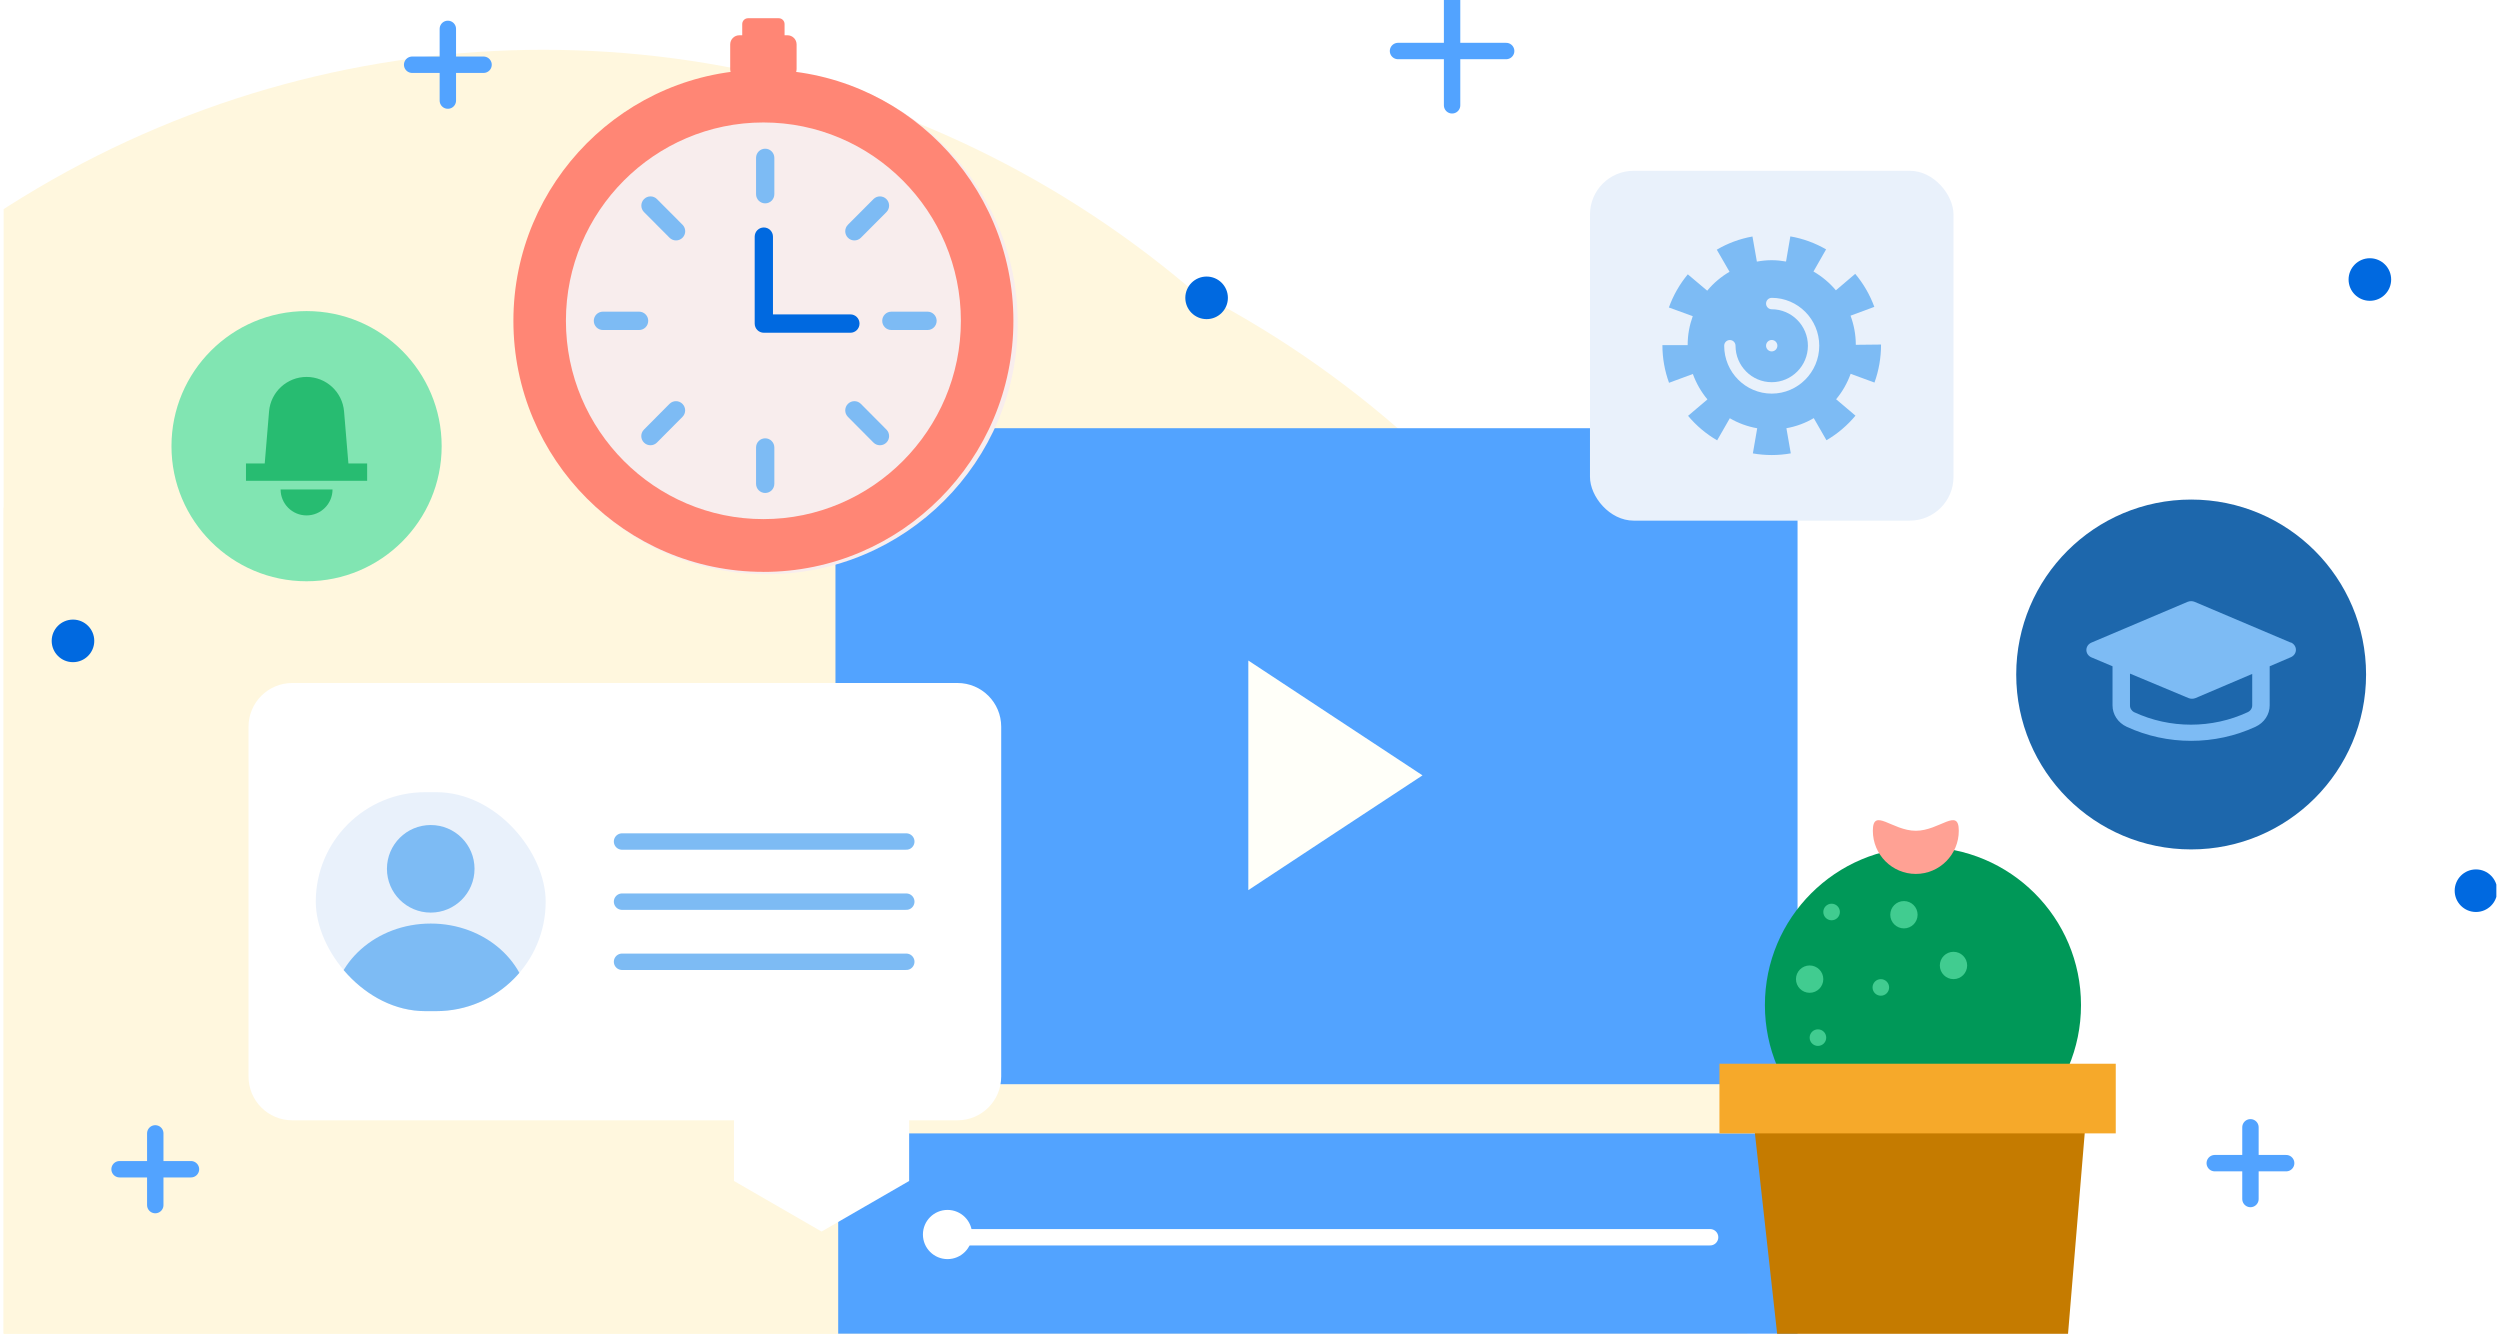 <svg width="343" height="183" viewBox="0 0 343 183" fill="none" xmlns="http://www.w3.org/2000/svg">
<g clip-path="url(#clip0_481_205)">
<ellipse cx="101.744" cy="166.831" rx="138.881" ry="141.919" fill="#FFF7DE"/>
<ellipse cx="74.556" cy="148.75" rx="138.881" ry="141.919" fill="#FFF7DE"/>
<g filter="url(#filter0_d_481_205)">
<path d="M114.625 64.75C114.625 61.436 117.311 58.75 120.625 58.75H240.625C243.939 58.75 246.625 61.436 246.625 64.75V148.75H114.625V64.75Z" fill="#52A3FF"/>
<path d="M195.167 106.381L183.214 98.503L171.27 90.625V106.381V122.125L183.214 114.247L195.167 106.381Z" fill="#FFFFF9"/>
<rect x="115" y="155.5" width="131.625" height="27.75" fill="#52A3FF"/>
<circle cx="130" cy="169.375" r="3.375" fill="white"/>
<path d="M132.625 169.75H234.625" stroke="white" stroke-width="2.25" stroke-linecap="round"/>
</g>
<circle cx="263.829" cy="137.9" r="21.685" fill="#009858"/>
<path d="M262.851 119.903C266.107 119.903 268.747 117.251 268.747 113.981C268.747 110.71 266.107 113.981 262.851 113.981C259.594 113.981 256.954 110.71 256.954 113.981C256.954 117.251 259.594 119.903 262.851 119.903Z" fill="#FFA194"/>
<path d="M239.963 148.194H286.63L283.713 183.25H243.852L239.963 148.194Z" fill="#C57B00"/>
<rect x="235.907" y="145.944" width="54.375" height="9.556" fill="#F6A92A"/>
<circle cx="248.282" cy="134.337" r="1.875" fill="#41CC90"/>
<circle cx="268.02" cy="132.462" r="1.875" fill="#41CC90"/>
<circle cx="249.42" cy="142.363" r="1.137" fill="#41CC90"/>
<circle cx="251.295" cy="125.125" r="1.137" fill="#41CC90"/>
<circle cx="258.05" cy="135.475" r="1.137" fill="#41CC90"/>
<circle cx="261.22" cy="125.5" r="1.875" fill="#41CC90"/>
<g filter="url(#filter1_d_481_205)">
<circle cx="105.181" cy="44.334" r="34.451" fill="#F8EDED"/>
<path d="M104.738 78.459C85.822 78.459 70.438 63.009 70.438 44.019C70.438 25.029 85.822 9.572 104.738 9.572C123.655 9.572 139.039 25.021 139.039 44.019C139.039 63.017 123.655 78.466 104.738 78.466V78.459ZM104.738 16.802C89.795 16.802 77.644 29.012 77.644 44.011C77.644 59.011 89.802 71.222 104.738 71.222C119.674 71.222 131.832 59.011 131.832 44.011C131.832 29.012 119.674 16.802 104.738 16.802Z" fill="#FF8675"/>
<path d="M104.985 27.902C104.291 27.902 103.73 27.339 103.73 26.642V21.662C103.73 20.964 104.291 20.402 104.985 20.402C105.68 20.402 106.24 20.964 106.24 21.662V26.642C106.24 27.339 105.68 27.902 104.985 27.902Z" fill="#7DBBF4"/>
<path d="M104.985 67.637C104.291 67.637 103.73 67.074 103.73 66.377V61.397C103.73 60.699 104.291 60.137 104.985 60.137C105.68 60.137 106.24 60.699 106.24 61.397V66.377C106.24 67.074 105.68 67.637 104.985 67.637Z" fill="#7DBBF4"/>
<path d="M92.752 32.987C92.431 32.987 92.11 32.867 91.863 32.619L88.361 29.102C87.868 28.607 87.868 27.812 88.361 27.317C88.854 26.822 89.645 26.822 90.138 27.317L93.641 30.834C94.134 31.329 94.134 32.124 93.641 32.619C93.394 32.867 93.073 32.987 92.752 32.987Z" fill="#7DBBF4"/>
<path d="M120.728 61.089C120.407 61.089 120.085 60.969 119.839 60.721L116.336 57.197C115.844 56.702 115.844 55.907 116.336 55.411C116.829 54.916 117.621 54.916 118.114 55.411L121.616 58.937C122.109 59.431 122.109 60.227 121.616 60.721C121.37 60.969 121.049 61.089 120.728 61.089Z" fill="#7DBBF4"/>
<path d="M87.681 45.279H82.722C82.028 45.279 81.468 44.717 81.468 44.019C81.468 43.322 82.028 42.759 82.722 42.759H87.681C88.376 42.759 88.936 43.322 88.936 44.019C88.936 44.717 88.376 45.279 87.681 45.279Z" fill="#7DBBF4"/>
<path d="M127.254 45.279H122.296C121.601 45.279 121.041 44.717 121.041 44.019C121.041 43.322 121.601 42.759 122.296 42.759H127.254C127.949 42.759 128.509 43.322 128.509 44.019C128.509 44.717 127.949 45.279 127.254 45.279Z" fill="#7DBBF4"/>
<path d="M89.242 61.089C88.921 61.089 88.6 60.969 88.353 60.721C87.86 60.227 87.86 59.431 88.353 58.937L91.856 55.411C92.349 54.916 93.14 54.916 93.633 55.411C94.126 55.907 94.126 56.702 93.633 57.197L90.13 60.721C89.884 60.969 89.563 61.089 89.242 61.089Z" fill="#7DBBF4"/>
<path d="M117.225 32.987C116.904 32.987 116.583 32.867 116.336 32.619C115.844 32.124 115.844 31.329 116.336 30.834L119.839 27.317C120.332 26.822 121.123 26.822 121.616 27.317C122.109 27.812 122.109 28.607 121.616 29.102L118.114 32.619C117.867 32.867 117.546 32.987 117.225 32.987Z" fill="#7DBBF4"/>
<path d="M116.672 45.654H104.798C104.103 45.654 103.543 45.092 103.543 44.394V32.469C103.543 31.771 104.103 31.209 104.798 31.209C105.492 31.209 106.052 31.771 106.052 32.469V43.134H116.672C117.366 43.134 117.926 43.697 117.926 44.394C117.926 45.092 117.366 45.654 116.672 45.654Z" fill="#0069E0"/>
<path d="M108.039 4.839H101.437C100.745 4.839 100.183 5.403 100.183 6.099V9.482C100.183 10.178 100.745 10.742 101.437 10.742H108.039C108.732 10.742 109.294 10.178 109.294 9.482V6.099C109.294 5.403 108.732 4.839 108.039 4.839Z" fill="#FF8675"/>
<path d="M106.843 2.5H102.633C102.191 2.5 101.833 2.86 101.833 3.304V5.461C101.833 5.904 102.191 6.264 102.633 6.264H106.843C107.285 6.264 107.643 5.904 107.643 5.461V3.304C107.643 2.86 107.285 2.5 106.843 2.5Z" fill="#FF8675"/>
</g>
<g filter="url(#filter2_d_481_205)">
<path fill-rule="evenodd" clip-rule="evenodd" d="M40.098 93.707C36.784 93.707 34.098 96.393 34.098 99.707V147.707C34.098 151.02 36.784 153.707 40.098 153.707H100.702V162.031L112.718 168.968L124.734 162.031V153.707H131.365C134.679 153.707 137.365 151.02 137.365 147.707V99.707C137.365 96.393 134.679 93.707 131.365 93.707H40.098Z" fill="white"/>
<g clip-path="url(#clip1_481_205)">
<rect x="43.325" y="108.687" width="31.542" height="30.04" rx="15.02" fill="#E9F1FB"/>
<path fill-rule="evenodd" clip-rule="evenodd" d="M65.105 119.201C65.105 122.519 62.415 125.209 59.096 125.209C55.778 125.209 53.088 122.519 53.088 119.201C53.088 115.883 55.778 113.193 59.096 113.193C62.415 113.193 65.105 115.883 65.105 119.201ZM59.096 126.711C66.562 126.711 72.615 132.091 72.615 138.727H45.578C45.578 132.091 51.631 126.711 59.096 126.711Z" fill="#7DBBF4"/>
</g>
<path d="M85.343 115.457H124.343" stroke="#7DBBF4" stroke-width="2.25" stroke-linecap="round"/>
<path d="M85.343 123.707H124.343" stroke="#7DBBF4" stroke-width="2.25" stroke-linecap="round"/>
<path d="M85.343 131.957H124.343" stroke="#7DBBF4" stroke-width="2.25" stroke-linecap="round"/>
</g>
<g filter="url(#filter3_d_481_205)">
<rect x="218.145" y="23.432" width="49.875" height="48" rx="6" fill="#E9F1FB"/>
</g>
<g clip-path="url(#clip2_481_205)">
<path d="M254.617 47.307C254.617 45.902 254.354 44.559 253.894 43.312L257.158 42.101C256.551 40.447 255.667 38.92 254.536 37.572L251.884 39.831C251.02 38.803 249.98 37.928 248.808 37.251L250.54 34.213C249.015 33.332 247.368 32.732 245.635 32.432L245.044 35.882C244.403 35.77 243.751 35.699 243.08 35.699C242.408 35.699 241.706 35.77 241.044 35.892L240.438 32.447C238.71 32.757 237.063 33.363 235.543 34.259L237.291 37.287C236.129 37.968 235.088 38.844 234.23 39.882L231.567 37.638C230.441 38.996 229.567 40.528 228.971 42.187L232.244 43.378C231.8 44.615 231.547 45.938 231.547 47.322C231.547 47.332 231.547 47.337 231.547 47.348H228.082C228.082 49.129 228.39 50.864 228.991 52.518L232.26 51.312C232.729 52.594 233.401 53.775 234.26 54.798L231.603 57.053C232.734 58.406 234.078 59.536 235.593 60.416L237.331 57.383C238.478 58.05 239.741 58.523 241.089 58.757L240.493 62.208C241.342 62.355 242.211 62.432 243.08 62.432C243.948 62.432 244.837 62.355 245.696 62.203L245.095 58.752C246.444 58.513 247.707 58.04 248.848 57.368L250.591 60.401C252.106 59.516 253.445 58.381 254.571 57.027L251.914 54.778C252.773 53.75 253.445 52.569 253.91 51.287L257.178 52.488C257.774 50.834 258.077 49.093 258.077 47.322V47.271L254.612 47.307H254.617Z" fill="#7DBBF4"/>
<path d="M243.08 54.004C239.483 54.004 236.559 51.058 236.559 47.434C236.559 47.002 236.907 46.651 237.337 46.651C237.766 46.651 238.114 47.002 238.114 47.434C238.114 50.193 240.342 52.437 243.08 52.437C245.818 52.437 248.045 50.193 248.045 47.434C248.045 44.676 245.818 42.432 243.08 42.432C242.651 42.432 242.302 42.081 242.302 41.648C242.302 41.215 242.651 40.864 243.08 40.864C246.676 40.864 249.601 43.811 249.601 47.434C249.601 51.058 246.676 54.004 243.08 54.004Z" fill="#E9F1FB"/>
<path d="M242.302 47.429C242.302 46.996 242.65 46.645 243.079 46.645C243.509 46.645 243.857 46.996 243.857 47.429C243.857 47.861 243.509 48.213 243.079 48.213C242.65 48.213 242.302 47.861 242.302 47.429Z" fill="#E9F1FB"/>
</g>
<circle cx="300.625" cy="92.54" r="24" fill="#1D67AC"/>
<path fill-rule="evenodd" clip-rule="evenodd" d="M309.004 92.462V96.775C309.007 97.173 308.765 97.537 308.381 97.713C303.479 99.996 297.711 99.996 292.809 97.713C292.444 97.525 292.222 97.163 292.234 96.775V92.418L300.248 95.769C300.402 95.835 300.569 95.869 300.739 95.87C300.912 95.871 301.084 95.836 301.242 95.769L309.004 92.462ZM314.287 88.162L301.11 82.576C300.798 82.445 300.44 82.445 300.128 82.576L286.951 88.162C286.524 88.343 286.25 88.74 286.25 89.178C286.25 89.616 286.524 90.013 286.951 90.195L289.838 91.412V96.774C289.831 98.019 290.584 99.158 291.779 99.712C297.349 102.288 303.889 102.288 309.459 99.712C310.654 99.158 311.407 98.019 311.4 96.774V91.412L314.299 90.172C314.726 89.991 315 89.593 315 89.156C315 88.718 314.726 88.321 314.299 88.139L314.287 88.162Z" fill="#7DBBF4"/>
<g filter="url(#filter4_d_481_205)">
<circle cx="42.061" cy="61.215" r="18.535" fill="#81E5B2"/>
<path fill-rule="evenodd" clip-rule="evenodd" d="M47.205 56.448L47.8 63.59H50.373V65.965H47.998H36.123H33.748V63.59H36.32L36.915 56.448C37.138 53.773 39.376 51.715 42.06 51.715C44.744 51.715 46.981 53.773 47.205 56.448ZM45.623 67.152C45.623 69.12 44.029 70.715 42.06 70.715C40.093 70.715 38.498 69.12 38.498 67.152H45.623Z" fill="#27BC71"/>
</g>
<path d="M206.644 7L191.807 7" stroke="#52A3FF" stroke-width="2.25" stroke-linecap="round"/>
<path d="M199.226 14.45L199.226 -0.45" stroke="#52A3FF" stroke-width="2.25" stroke-linecap="round"/>
<path d="M313.66 159.585L303.864 159.585" stroke="#52A3FF" stroke-width="2.25" stroke-linecap="round"/>
<path d="M308.762 164.504L308.762 154.666" stroke="#52A3FF" stroke-width="2.25" stroke-linecap="round"/>
<path d="M26.201 160.419L16.405 160.419" stroke="#52A3FF" stroke-width="2.25" stroke-linecap="round"/>
<path d="M21.303 165.338L21.303 155.5" stroke="#52A3FF" stroke-width="2.25" stroke-linecap="round"/>
<path d="M66.343 8.882L56.547 8.882" stroke="#52A3FF" stroke-width="2.25" stroke-linecap="round"/>
<path d="M61.444 13.801L61.444 3.963" stroke="#52A3FF" stroke-width="2.25" stroke-linecap="round"/>
<circle cx="165.546" cy="40.864" r="2.921" fill="#0069E0"/>
<circle cx="10.013" cy="87.929" r="2.921" fill="#0069E0"/>
<circle cx="325.146" cy="38.35" r="2.921" fill="#0069E0"/>
<circle cx="339.703" cy="122.204" r="2.921" fill="#0069E0"/>
</g>
<defs>
<filter id="filter0_d_481_205" x="108.625" y="52.75" width="144" height="136.5" filterUnits="userSpaceOnUse" color-interpolation-filters="sRGB">
<feFlood flood-opacity="0" result="BackgroundImageFix"/>
<feColorMatrix in="SourceAlpha" type="matrix" values="0 0 0 0 0 0 0 0 0 0 0 0 0 0 0 0 0 0 127 0" result="hardAlpha"/>
<feOffset/>
<feGaussianBlur stdDeviation="3"/>
<feColorMatrix type="matrix" values="0 0 0 0 0 0 0 0 0 0 0 0 0 0 0 0 0 0 0.16 0"/>
<feBlend mode="normal" in2="BackgroundImageFix" result="effect1_dropShadow_481_205"/>
<feBlend mode="normal" in="SourceGraphic" in2="effect1_dropShadow_481_205" result="shape"/>
</filter>
<filter id="filter1_d_481_205" x="64.438" y="-3.5" width="81.195" height="88.285" filterUnits="userSpaceOnUse" color-interpolation-filters="sRGB">
<feFlood flood-opacity="0" result="BackgroundImageFix"/>
<feColorMatrix in="SourceAlpha" type="matrix" values="0 0 0 0 0 0 0 0 0 0 0 0 0 0 0 0 0 0 127 0" result="hardAlpha"/>
<feOffset/>
<feGaussianBlur stdDeviation="3"/>
<feColorMatrix type="matrix" values="0 0 0 0 0 0 0 0 0 0 0 0 0 0 0 0 0 0 0.08 0"/>
<feBlend mode="normal" in2="BackgroundImageFix" result="effect1_dropShadow_481_205"/>
<feBlend mode="normal" in="SourceGraphic" in2="effect1_dropShadow_481_205" result="shape"/>
</filter>
<filter id="filter2_d_481_205" x="28.098" y="87.707" width="115.267" height="87.262" filterUnits="userSpaceOnUse" color-interpolation-filters="sRGB">
<feFlood flood-opacity="0" result="BackgroundImageFix"/>
<feColorMatrix in="SourceAlpha" type="matrix" values="0 0 0 0 0 0 0 0 0 0 0 0 0 0 0 0 0 0 127 0" result="hardAlpha"/>
<feOffset/>
<feGaussianBlur stdDeviation="3"/>
<feColorMatrix type="matrix" values="0 0 0 0 0 0 0 0 0 0 0 0 0 0 0 0 0 0 0.08 0"/>
<feBlend mode="normal" in2="BackgroundImageFix" result="effect1_dropShadow_481_205"/>
<feBlend mode="normal" in="SourceGraphic" in2="effect1_dropShadow_481_205" result="shape"/>
</filter>
<filter id="filter3_d_481_205" x="212.145" y="17.432" width="61.875" height="60" filterUnits="userSpaceOnUse" color-interpolation-filters="sRGB">
<feFlood flood-opacity="0" result="BackgroundImageFix"/>
<feColorMatrix in="SourceAlpha" type="matrix" values="0 0 0 0 0 0 0 0 0 0 0 0 0 0 0 0 0 0 127 0" result="hardAlpha"/>
<feOffset/>
<feGaussianBlur stdDeviation="3"/>
<feColorMatrix type="matrix" values="0 0 0 0 0 0 0 0 0 0 0 0 0 0 0 0 0 0 0.08 0"/>
<feBlend mode="normal" in2="BackgroundImageFix" result="effect1_dropShadow_481_205"/>
<feBlend mode="normal" in="SourceGraphic" in2="effect1_dropShadow_481_205" result="shape"/>
</filter>
<filter id="filter4_d_481_205" x="17.525" y="36.679" width="49.071" height="49.071" filterUnits="userSpaceOnUse" color-interpolation-filters="sRGB">
<feFlood flood-opacity="0" result="BackgroundImageFix"/>
<feColorMatrix in="SourceAlpha" type="matrix" values="0 0 0 0 0 0 0 0 0 0 0 0 0 0 0 0 0 0 127 0" result="hardAlpha"/>
<feOffset/>
<feGaussianBlur stdDeviation="3"/>
<feColorMatrix type="matrix" values="0 0 0 0 0 0 0 0 0 0 0 0 0 0 0 0 0 0 0.08 0"/>
<feBlend mode="normal" in2="BackgroundImageFix" result="effect1_dropShadow_481_205"/>
<feBlend mode="normal" in="SourceGraphic" in2="effect1_dropShadow_481_205" result="shape"/>
</filter>
<clipPath id="clip0_481_205">
<rect width="342" height="183" fill="white" transform="translate(0.5)"/>
</clipPath>
<clipPath id="clip1_481_205">
<rect x="43.325" y="108.687" width="31.542" height="30.04" rx="15.02" fill="white"/>
</clipPath>
<clipPath id="clip2_481_205">
<rect width="30" height="30" fill="white" transform="translate(228.082 32.432)"/>
</clipPath>
</defs>
</svg>
